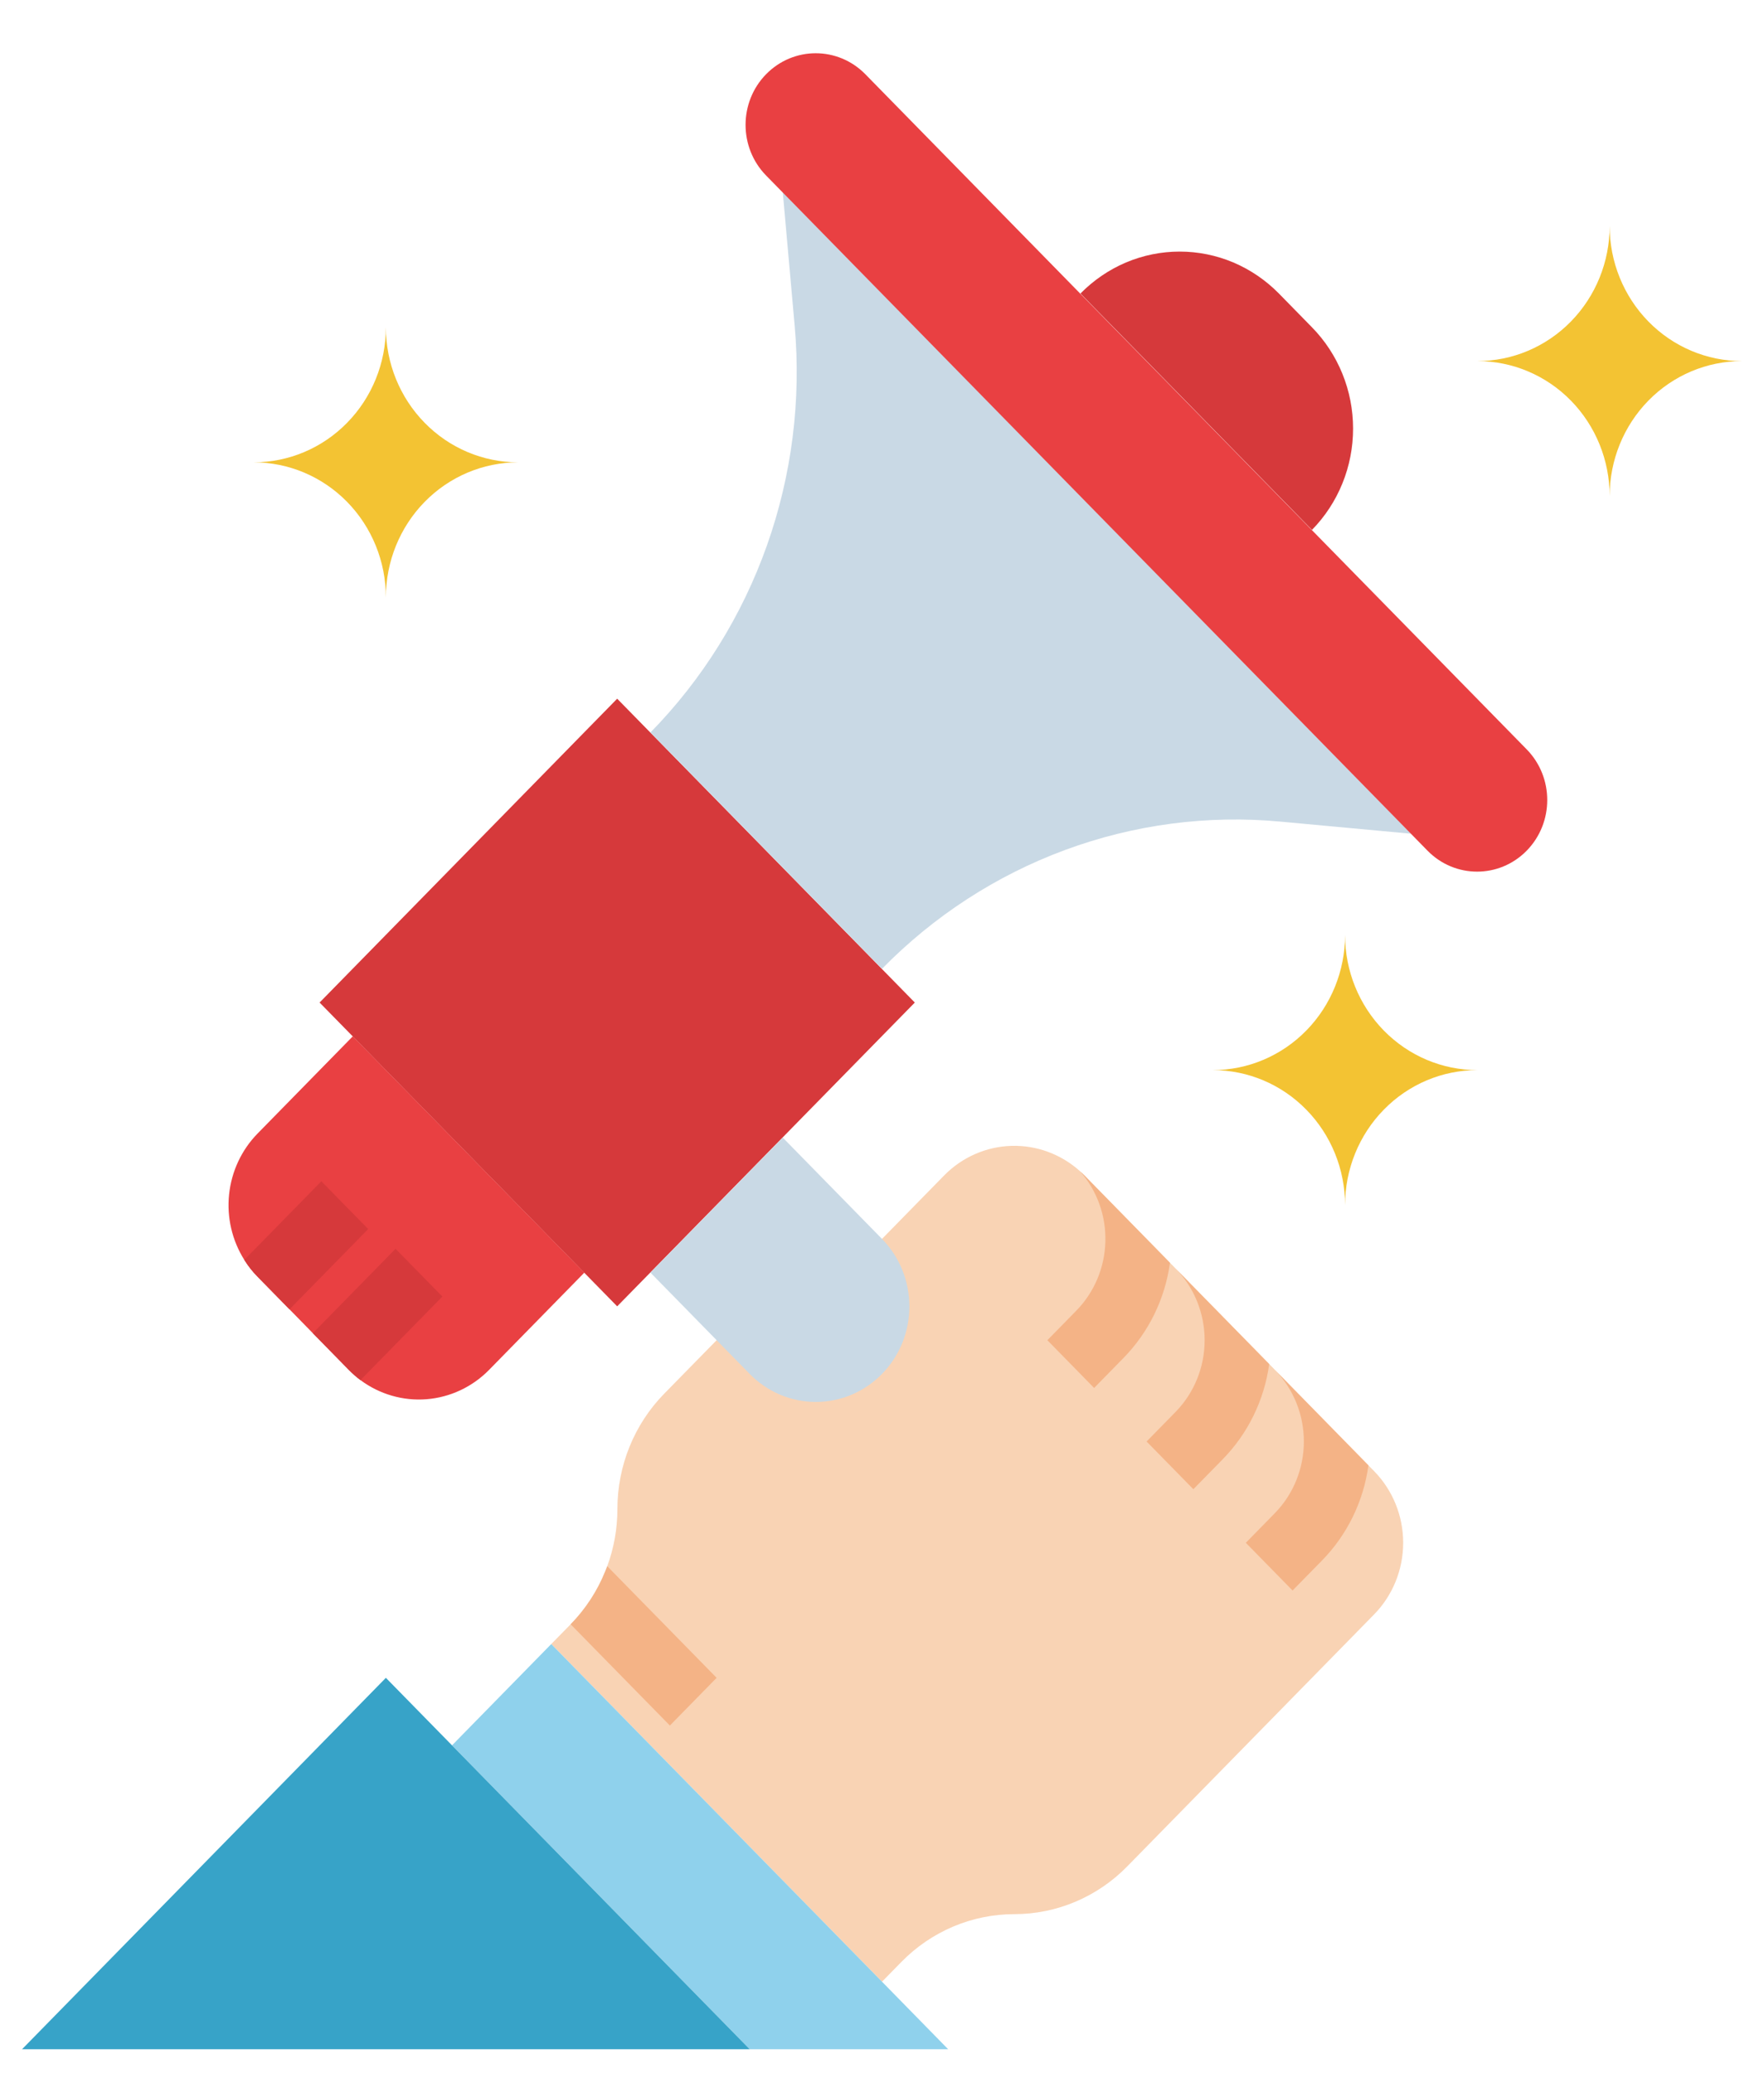 <svg width="40" height="47" viewBox="0 0 40 47" fill="none" xmlns="http://www.w3.org/2000/svg">
<path d="M7.247 22.734L13.995 15.844L20.744 22.734L13.995 29.623L7.247 22.734Z" fill="#D6393B"/>
<path d="M13.25 28.859L11.091 31.063C10.712 31.45 10.209 31.686 9.675 31.729C9.14 31.772 8.608 31.618 8.174 31.296C8.08 31.225 7.992 31.148 7.909 31.063L7.094 30.232L6.565 29.691L5.841 28.952C5.727 28.836 5.626 28.708 5.54 28.57C5.262 28.129 5.14 27.604 5.195 27.083C5.25 26.561 5.478 26.075 5.841 25.704L8 23.5L13.25 28.859Z" fill="#E94042"/>
<path d="M24.5 6.656L29.75 12.016C30.046 11.714 30.28 11.356 30.44 10.962C30.6 10.568 30.682 10.146 30.682 9.719C30.682 9.292 30.6 8.87 30.44 8.476C30.28 8.082 30.046 7.724 29.75 7.422L29 6.656C28.704 6.355 28.354 6.116 27.968 5.952C27.582 5.789 27.168 5.705 26.75 5.705C26.332 5.705 25.918 5.789 25.532 5.952C25.146 6.116 24.796 6.355 24.5 6.656Z" fill="#D6393B"/>
<path d="M20 21.969C21.174 20.771 22.591 19.851 24.152 19.274C25.713 18.697 27.378 18.477 29.032 18.631L32 18.906L17.75 4.359L18.02 7.39C18.17 9.077 17.955 10.778 17.39 12.371C16.825 13.964 15.924 15.411 14.75 16.609L20 21.969Z" fill="#C9D9E5"/>
<path d="M19.622 1.683C19 1.049 17.993 1.049 17.372 1.683C16.751 2.317 16.751 3.346 17.372 3.98L32.37 19.29C32.991 19.924 33.998 19.924 34.619 19.29C35.24 18.656 35.24 17.628 34.619 16.993L19.622 1.683Z" fill="#E94042"/>
<path d="M8.349 27.87L6.565 29.691L5.841 28.952C5.727 28.837 5.626 28.709 5.54 28.57L7.287 26.787L8.349 27.87Z" fill="#D6393B"/>
<path d="M10.031 29.401L8.174 31.296C8.08 31.226 7.992 31.148 7.909 31.064L7.094 30.232L8.969 28.318L10.031 29.401Z" fill="#D6393B"/>
<path d="M31.159 36.609L25.56 42.324C24.881 43.017 23.96 43.406 23 43.406C22.04 43.406 21.119 43.796 20.44 44.489L20 44.938L12.5 37.281L12.94 36.833C13.276 36.489 13.543 36.082 13.724 35.633C13.74 35.594 13.755 35.555 13.77 35.516C13.922 35.101 14 34.662 14 34.219C14 33.239 14.382 32.298 15.06 31.605L16.25 30.391L20 28.094L21.409 26.655C21.815 26.241 22.361 26.001 22.935 25.984C23.509 25.967 24.067 26.175 24.496 26.564C24.529 26.594 24.56 26.624 24.591 26.655L26 28.094L26.53 28.635L26.659 28.767L28.25 30.391L28.78 30.931L31.159 33.36C31.581 33.791 31.818 34.375 31.818 34.984C31.818 35.594 31.581 36.178 31.159 36.609Z" fill="#F9D3B4"/>
<path d="M31.03 33.229C30.918 34.05 30.545 34.81 29.969 35.395L29.31 36.067L28.25 34.985L28.909 34.312C29.33 33.881 29.566 33.297 29.566 32.688C29.566 32.079 29.33 31.495 28.909 31.064L31.03 33.229Z" fill="#F4B386"/>
<path d="M28.78 30.932C28.668 31.753 28.295 32.513 27.719 33.098L27.06 33.77L26 32.688L26.659 32.015C27.08 31.584 27.316 31 27.316 30.391C27.316 29.782 27.08 29.198 26.659 28.767L28.25 30.391L28.78 30.932Z" fill="#F4B386"/>
<path d="M26.53 28.635C26.418 29.456 26.045 30.216 25.469 30.801L24.81 31.474L23.75 30.391L24.409 29.718C24.814 29.303 25.049 28.745 25.065 28.159C25.082 27.573 24.878 27.003 24.496 26.565C24.529 26.595 24.56 26.624 24.591 26.656L26 28.094L26.53 28.635Z" fill="#F4B386"/>
<path d="M16.25 38.047L15.19 39.129L12.94 36.833C13.276 36.489 13.543 36.082 13.724 35.633C13.74 35.594 13.755 35.555 13.77 35.516L16.25 38.047Z" fill="#F4B386"/>
<path d="M17 46.469L10.25 39.578L12.5 37.281L21.5 46.469H17Z" fill="#8FD1EC"/>
<path d="M17 46.469L8.75 38.047L0.5 46.469H17Z" fill="#37A3C8"/>
<path d="M5.75 10.484C6.546 10.484 7.309 10.162 7.871 9.587C8.434 9.013 8.75 8.234 8.75 7.422C8.75 8.234 9.066 9.013 9.629 9.587C10.191 10.162 10.954 10.484 11.75 10.484C10.954 10.484 10.191 10.807 9.629 11.381C9.066 11.956 8.75 12.735 8.75 13.547C8.75 12.735 8.434 11.956 7.871 11.381C7.309 10.807 6.546 10.484 5.75 10.484Z" fill="#F3C333"/>
<path d="M33.5 8.188C34.296 8.188 35.059 7.865 35.621 7.291C36.184 6.716 36.5 5.937 36.5 5.125C36.5 5.937 36.816 6.716 37.379 7.291C37.941 7.865 38.704 8.188 39.5 8.188C38.704 8.188 37.941 8.51 37.379 9.084C36.816 9.659 36.5 10.438 36.5 11.25C36.5 10.438 36.184 9.659 35.621 9.084C35.059 8.51 34.296 8.188 33.5 8.188Z" fill="#F3C333"/>
<path d="M27.5 24.266C28.296 24.266 29.059 23.943 29.621 23.369C30.184 22.794 30.5 22.015 30.5 21.203C30.5 22.015 30.816 22.794 31.379 23.369C31.941 23.943 32.704 24.266 33.5 24.266C32.704 24.266 31.941 24.588 31.379 25.163C30.816 25.737 30.5 26.516 30.5 27.328C30.5 26.516 30.184 25.737 29.621 25.163C29.059 24.588 28.296 24.266 27.5 24.266Z" fill="#F3C333"/>
<path d="M14.75 28.859L17.75 25.797L20 28.094C20.197 28.295 20.353 28.534 20.46 28.796C20.566 29.059 20.621 29.341 20.621 29.625C20.621 29.909 20.566 30.191 20.46 30.454C20.353 30.716 20.197 30.955 20 31.156C19.803 31.357 19.569 31.517 19.312 31.626C19.054 31.735 18.779 31.791 18.5 31.791C18.221 31.791 17.946 31.735 17.688 31.626C17.431 31.517 17.197 31.357 17 31.156L14.75 28.859Z" fill="#C9D9E5"/>
</svg>
